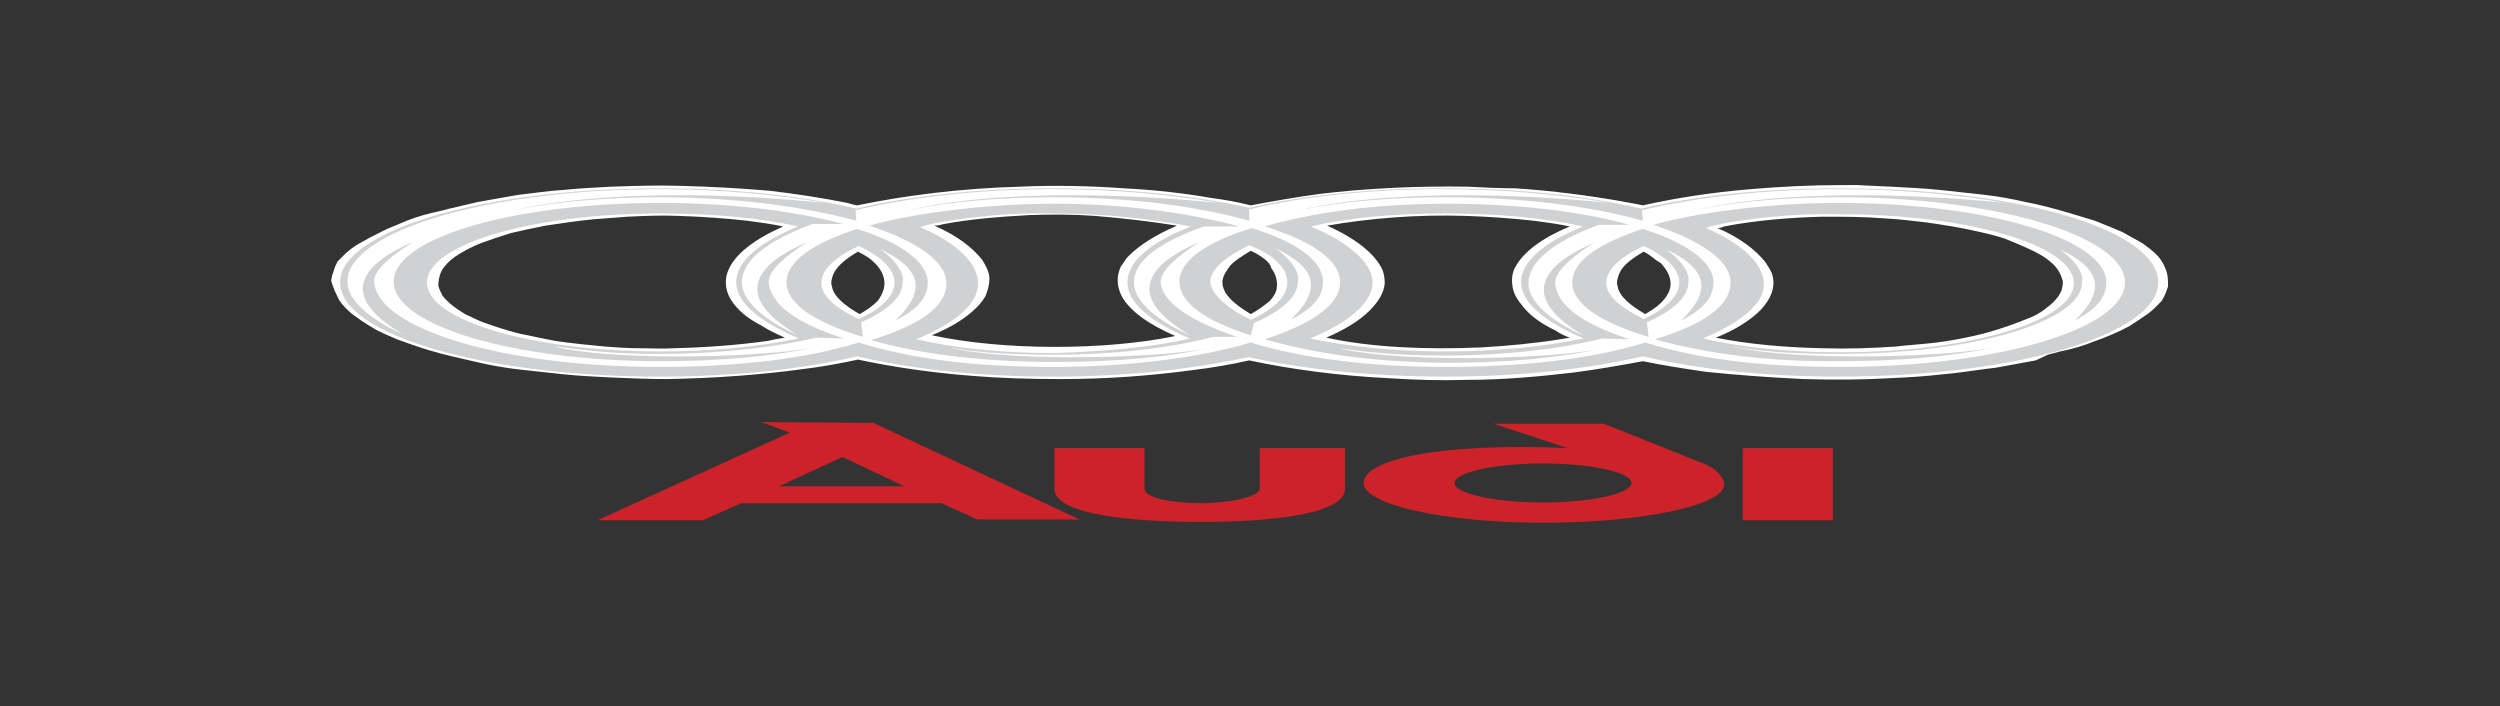 <?xml version="1.0" encoding="utf-8"?>
<!-- Generator: Adobe Illustrator 25.4.1, SVG Export Plug-In . SVG Version: 6.00 Build 0)  -->
<svg version="1.1" id="Layer_1" xmlns="http://www.w3.org/2000/svg" xmlns:xlink="http://www.w3.org/1999/xlink" x="0px" y="0px"
	 viewBox="0 0 308 87" style="enable-background:new 0 0 308 87;" xml:space="preserve">
<rect x="0" y="0" width="308" height="87" fill="#333333" stroke="none"/>
<style type="text/css">
	.st0{fill-rule:evenodd;clip-rule:evenodd;fill:#CC2229;}
	.st1{fill-rule:evenodd;clip-rule:evenodd;fill:#FFFFFF;}
	.st2{fill-rule:evenodd;clip-rule:evenodd;fill:#D0D1D3;}
</style>
<g>
	<path class="st0" d="M225.8,55.2v8.9h-11.1v-8.9H225.8z M190.1,57.1c6,0,10.9,1.1,10.9,2.4s-4.9,2.4-10.9,2.4s-10.9-1.1-10.9-2.4
		S184.1,57.1,190.1,57.1z M193.1,55.2l-9.1-3h13.6l12.5,5c1.2,0.5,2.1,1.4,2.3,2.3c0.5,2.7-10,4.9-22.2,4.9
		c-12.2,0-22.2-2.2-22.2-4.9C168,56.7,176.9,54.5,193.1,55.2L193.1,55.2z M141,60.2c0,1.2,3.8,1.8,6.9,1.8c3.1,0,7.3-0.7,7.3-1.8v-5
		h10.5v5c0,3.4-10.4,4.1-17.8,4.1c-7.4,0-18-0.7-18-4.1v-5H141V60.2L141,60.2z M107.6,52.1l25.4,11.9h-12.6L116,62H91.3l-4.7,2.1
		h-13l23.7-10.8L93.8,52L107.6,52.1L107.6,52.1z M111.4,59.9H96l7.8-3.6L111.4,59.9L111.4,59.9z"/>
	<path class="st1" d="M224.4,42.9c3.1,0.1,6,0,9.1-0.2c1.7-0.2,3.4-0.3,5.1-0.5c1.6-0.2,3.1-0.5,4.5-0.8c1.4-0.3,2.7-0.7,3.9-1.1
		c1.2-0.4,2.2-0.8,3.2-1.2c1.2-0.5,2-1.2,2.7-1.8c0.5-0.5,0.9-1,1.1-1.6c0.1-0.4,0.2-0.9,0.1-1.2c-0.2-0.7-0.5-1.3-1.2-2
		c-0.5-0.4-0.9-0.8-1.5-1.1c-1.2-0.7-2.7-1.3-4.4-2c-1.2-0.4-2.5-0.7-3.9-1c-1.8-0.4-3.7-0.7-5.8-1c-1.6-0.2-3.4-0.4-5.2-0.5
		c-2.5-0.2-5-0.2-7.6-0.2c-4.2,0.1-8.5,0.5-12.1,1.2c-0.2,0.1-0.5,0.2-0.8,0.2c2.8,1.2,4.7,2.7,5.9,4.2c0.3,0.5,0.6,0.9,0.8,1.4
		c0.5,1.5,0,3-1.4,4.5c-1.2,1.2-3,2.4-5.5,3.4C215.3,42.4,219.9,42.8,224.4,42.9L224.4,42.9z M204.1,32.1c-0.5-0.4-1-0.8-1.6-1.1
		c-1.5,0.9-2.6,1.7-3,2.7c-0.2,0.5-0.4,1.1-0.2,1.6c0.2,1.2,1.5,2.3,3.4,3.4c1.2-0.7,2.1-1.4,2.6-2.2c0.9-1.3,0.6-2.7-0.7-4.1
		L204.1,32.1z M182.5,42.8c3.4-0.2,6.6-0.5,9.7-1l1.2-0.2c-0.6-0.2-1.2-0.5-1.8-0.9c-1.9-0.9-3.3-2-4.1-3.1c-0.5-0.6-0.9-1.2-1.1-2
		c-0.2-0.9-0.2-2,0.4-2.9c1-1.7,3.2-3.4,6.6-4.8c-1.4-0.3-2.9-0.5-4.4-0.7c-2.7-0.3-5.5-0.5-8.4-0.6c-6-0.2-11.9,0.3-17.1,1.2
		c3.6,1.6,5.9,3.5,6.8,5.4c0.2,0.5,0.3,1.1,0.3,1.7c-0.1,1.2-0.8,2.3-1.9,3.4c-1.2,1.2-3,2.3-5.3,3.3
		C168.8,42.8,175.8,43.1,182.5,42.8L182.5,42.8z M155.9,32c-0.5-0.4-1.1-0.8-1.8-1.1c-1,0.6-2,1.2-2.6,1.9c-0.5,0.7-0.9,1.3-0.9,2
		c0,0.5,0.2,0.9,0.4,1.3c0.6,0.9,1.6,1.7,3.1,2.6c0.9-0.5,1.7-1.1,2.3-1.6c0.5-0.5,0.9-1.2,0.9-1.7c0.1-0.8-0.1-1.6-0.7-2.4
		C156.5,32.5,156.2,32.3,155.9,32L155.9,32z M138.8,31.8c1.1-1.2,2.8-2.4,5.1-3.5l0.9-0.4l0.2-0.1c-3.1-0.5-6.5-0.9-10.1-1.2
		c-2.7-0.2-5.5-0.2-8.1-0.1c-3.7,0.2-7.3,0.5-10.5,1.1c-0.4,0.1-0.8,0.2-1.2,0.2c2.8,1.2,4.7,2.7,5.9,4.2c0.5,0.8,0.9,1.6,0.9,2.3
		c0,0.7-0.2,1.5-0.5,2.2c-0.3,0.5-0.6,0.9-1.1,1.4c-1.2,1.2-3,2.4-5.5,3.4c8.7,1.9,21.3,1.9,30,0.1c-3.4-1.5-5.6-3.1-6.6-4.9
		c-0.6-1.2-0.7-2.4-0.1-3.7C138.3,32.6,138.5,32.2,138.8,31.8L138.8,31.8z M107.2,31.9c-0.4-0.3-0.9-0.6-1.5-0.9
		c-1.5,0.9-2.5,1.7-3,2.7c-0.2,0.5-0.4,1.1-0.2,1.6c0.2,1.2,1.5,2.3,3.4,3.4c0.9-0.5,1.6-1,2.2-1.6
		C109.5,35.3,109.2,33.5,107.2,31.9z M90.1,37c-0.6-0.9-0.8-2-0.6-3c0.5-2.2,2.9-4.3,7-6.1c-1.4-0.3-2.9-0.5-4.4-0.7
		c-2.7-0.3-5.5-0.5-8.4-0.6c-2.2-0.1-4.3,0-6.4,0.1c-1.3,0.1-2.7,0.2-4,0.3c-2.1,0.2-4.1,0.5-6.1,0.8c-1.5,0.3-2.9,0.6-4.2,0.9
		c-1.3,0.4-2.5,0.8-3.6,1.2c-1.3,0.5-2.4,1.1-3.3,1.7c-0.7,0.5-1.2,1-1.6,1.6l-0.2,0.4c-0.2,0.5-0.3,1.1-0.3,1.6
		c0.1,0.4,0.3,0.8,0.5,1.2c0.6,0.8,1.5,1.5,2.8,2.3c0.7,0.3,1.4,0.7,2.2,1c1.4,0.5,2.9,1,4.5,1.4c1.4,0.3,2.9,0.6,4.4,0.9
		c2,0.3,4.1,0.5,6.2,0.7c1.3,0.1,2.7,0.2,4.1,0.2c1.5,0,3,0.1,4.4,0c4-0.1,7.9-0.4,11.5-0.9l0.9-0.2l1.2-0.2c-1.1-0.5-2-0.9-2.9-1.5
		C92,39.2,90.8,38.1,90.1,37z M250.8,44.4c-1.6,0.3-3.2,0.6-4.9,0.9c-1.8,0.2-3.6,0.5-5.4,0.7c-1.9,0.2-3.8,0.4-5.8,0.5l-2,0.1
		c-3.5,0.2-6.9,0.2-10.5,0.1c-4.2-0.2-8.3-0.5-12.1-0.9c-2.7-0.4-5.3-0.8-7.7-1.3c-2.7,0.5-5.5,1-8.6,1.4c-4.2,0.5-8.7,0.9-13.2,0.9
		c-3.1,0.1-6.3,0-9.4-0.2c-6.2-0.3-12.2-1.1-17.3-2.2c-2.2,0.5-4.5,0.9-7,1.2c-5.2,0.7-10.5,1.1-16.2,1.1c-3.7,0-7.4-0.1-11-0.4
		c-5.1-0.4-9.8-1.1-14-2c-2.3,0.5-4.5,0.9-7,1.2c-5.2,0.7-10.8,1.1-16.5,1.2c-2.3,0-4.7-0.1-7-0.2c-2-0.1-4-0.2-5.9-0.4
		c-1.9-0.2-3.7-0.4-5.5-0.6c-1.7-0.2-3.4-0.5-5.1-0.9c-2.1-0.5-4.1-0.9-6-1.5c-1.3-0.4-2.7-0.9-3.8-1.3c-1.1-0.5-2.2-0.9-3.1-1.5
		c-0.9-0.5-1.7-1.1-2.4-1.6c-0.6-0.5-1.2-1.1-1.6-1.7c-0.3-0.6-0.6-1.2-0.8-1.8l-0.2-0.6l0.1-0.6l0.2-0.6l0.2-0.6l0.3-0.6l0.5-0.5
		l0.5-0.5l0.6-0.5l0.7-0.5l0.9-0.5l0.9-0.5l1-0.5l1-0.5l1.2-0.5l1.2-0.5c1.2-0.5,2.7-0.9,4.1-1.2c1.5-0.4,3-0.7,4.6-1.1
		c1.6-0.3,3.4-0.6,5.1-0.9c1.8-0.2,3.7-0.5,5.5-0.6c2-0.2,3.9-0.3,5.9-0.4c2.9-0.1,5.9-0.2,8.7-0.1c3.7,0.1,7.3,0.3,10.8,0.6
		c3.4,0.4,6.6,0.9,9.6,1.5l0.7,0.2l0.5,0.1c5.8-1.2,12.7-2.1,20-2.3c4.3-0.2,8.7-0.1,12.9,0.2c3.8,0.2,7.4,0.6,10.8,1.2
		c1.6,0.2,3.2,0.5,4.8,0.9c2.6-0.5,5.5-1,8.4-1.4c5.7-0.7,12.1-1,18.3-0.9c2,0.1,4,0.2,5.9,0.2c4.6,0.3,9.1,0.9,13.1,1.6
		c0.9,0.2,1.8,0.3,2.6,0.5c4-0.9,8.5-1.6,13.3-2c3.6-0.3,7.3-0.5,11-0.5h2.1l2.1,0.1l2.1,0.1c2,0.1,4,0.2,6,0.4
		c1.9,0.2,3.7,0.4,5.5,0.6c1.7,0.2,3.4,0.5,5.1,0.9c1.6,0.3,3.1,0.7,4.5,1.1c1.4,0.4,2.7,0.8,4,1.2c1.2,0.5,2.3,0.9,3.4,1.4l0.9,0.5
		l0.9,0.5L264,30l0.8,0.6l0.6,0.5l0.5,0.5c0.5,0.6,0.8,1.2,1,1.8c0.2,0.6,0.2,1.2,0.2,1.9c-0.2,0.6-0.4,1.2-0.8,1.8l-0.5,0.5
		l-0.5,0.5l-0.6,0.5c-0.7,0.5-1.6,1.1-2.4,1.6c-1.3,0.7-2.7,1.3-4.4,1.9c-1.2,0.5-2.6,0.9-4.1,1.2l-1.5,0.4L250.8,44.4L250.8,44.4z"
		/>
	<path class="st2" d="M106.3,41.5c-6-1.8-9.4-4.1-9.4-6.7c0-2.6,3.2-4.8,8.7-6.6c5.4,1.7,8.7,4.1,8.7,6.6c0,1.8-1.2,3.3-4,4.7
		c4.1-3.9,3-6.6-2.1-8.9c0.9,0.4,3.4,2.6,3,4.2c0,1.8-1.9,3.5-5.1,4.9L106.3,41.5L106.3,41.5z M265.9,34.8
		c0,6.4-17.6,11.6-39.3,11.6c-9.1,0-17.4-0.9-24.2-2.5c-6.9,1.6-15.2,2.5-24.4,2.5c-9,0-17.3-0.9-24.2-2.4c-6.9,1.5-15.1,2.4-24,2.4
		c-9.1,0-17.4-0.9-24.2-2.5c-6.8,1.6-15.2,2.5-24.4,2.5c-21.6,0-39.3-5.2-39.3-11.6s17.7-11.6,39.3-11.6c9.1,0,17.5,0.9,24.3,2.5
		c6.8-1.6,15.2-2.5,24.3-2.5c9.1,0,17.4,0.9,24.1,2.4c6.9-1.6,15.4-2.4,24-2.4c9.1,0,17.5,0.9,24.3,2.5c6.8-1.6,15.2-2.5,24.3-2.5
		C249.1,23.2,265.9,28.4,265.9,34.8L265.9,34.8z M226.7,24.3c-6.6,0-12.7,0.5-18,1.6c8.7-2,22.5-2.5,38.4-0.9
		c-5.7-1-13.1-1.7-20.4-1.7c-9.2,0-17.7,1-24.4,2.6l0.1,1.3c-6.3-1.8-14.9-2.9-24.4-2.9c-6.4,0-12.6,0.5-18,1.6
		c8.6-2,22.5-2.5,38.3-0.9c-5.7-1-13.1-1.7-20.4-1.7c-9.1,0-17.4,0.9-24,2.5v1.4c-6.3-1.8-14.8-2.9-24.1-2.9c-6.4,0-12.6,0.5-18,1.6
		c8.6-2,22.5-2.5,38.4-0.9c-5.7-1-13.1-1.7-20.4-1.7c-9.1,0-17.7,1-24.4,2.6l0.1,1.3c-6.2-1.7-14.8-2.9-24.2-2.9
		c-6.4,0-12.6,0.5-18,1.6c8.7-2,22.5-2.5,38.4-0.9c-5.7-1-13.1-1.7-20.4-1.7c-21.2,0-38.5,5.2-38.5,11.4c0,2.2,2.6,4.6,6.9,6.5
		c-8.8-5.1-4.4-9,1.2-11.4c-2.2,1.4-5,3.4-4.8,5c0.5,5.7,15.8,10.4,35.1,10.4c9.8,0,18.1-1,24.6-3c6.5,2,14,3,24,3
		c9.1,0,17.9-1.1,24.3-3c6.2,1.9,14.4,3,24,3c9.8,0,18.1-1,24.6-3c6.5,2,14,3,24,3c19.4,0,35.1-4.7,35.1-10.4S245.9,24.3,226.7,24.3
		L226.7,24.3z M149.5,41.5c-5.4,1.4-12.3,2.2-19.5,2.2c-7,0-10.2-0.4-13.2-0.9c8.6,2,27.7,1.2,32.6,0c-5.3,1.2-12,1.8-19.4,1.8
		c-9.1,0-16.7-1-22.7-2.7c6.2-1.9,9.3-4.2,9.3-7c0-2.7-3.7-5.2-9.5-7.1c4.5-1.3,13.4-2.7,22.9-2.7c8.7,0,16.8,1.2,22.7,2.8h-4.4
		c-5.5,2-8.6,4.2-8.6,6.9c0,2.2,2.6,4.6,6.9,6.5c-8.8-5.2-4.4-9.1,1.2-11.5c-2.2,1.4-4.9,3.4-4.8,5c0.2,2.6,4.1,4.9,9.4,6.7
		L149.5,41.5L149.5,41.5z M154.1,41.3c-5.5-1.7-8.8-4-8.8-6.6s3.4-4.9,8.9-6.6c5.6,1.7,8.8,4.1,8.8,6.6c0,1.8-1.2,3.3-4,4.7
		c4.1-3.9,3-6.6-2.1-8.9c0.9,0.4,3.4,2.6,3,4.2c0,1.9-2,3.6-5.4,5.1L154.1,41.3L154.1,41.3z M155.8,41.8c5.9-1.9,9.3-4.3,9.3-7
		c0-2.7-3.4-5.1-9.3-6.9c5.9-1.7,13.5-2.8,22.4-2.8c8.6,0,16.6,0.9,22.5,2.6h-3.7c-5.6,2-8.7,4.6-8.7,7.2c0,2.2,2.6,4.6,6.9,6.5
		c-8.8-5.2-4.4-9.1,1.2-11.5c-2.2,1.4-4.9,3.4-4.8,5c0.2,2.7,3.3,5,9.2,6.9l-3.4-0.1c-5.2,1.3-11.9,2.1-19.3,2.1
		c-7,0-9.9-0.5-13.2-0.9c8.6,2,27.7,1.2,32.6,0c-5.3,1.2-12,1.8-19.4,1.8C168.7,44.6,161.9,43.5,155.8,41.8L155.8,41.8z M161.4,41.7
		c4.7,1,10.5,1.6,16.7,1.6s12.3-0.6,17-1.6c-4.7-2-7.7-4.4-7.7-6.9c0-2.6,2.8-4.9,7.6-6.9c-4.8-1.1-10.8-1.6-16.9-1.6
		c-6.2,0-11.9,0.5-16.6,1.6c4.5,1.9,7.6,4.4,7.6,6.9C169.1,37.3,166.1,39.8,161.4,41.7L161.4,41.7z M154.1,39.4c3-1.4,4.5-3,4.5-4.6
		c0-1.7-1.6-3.4-4.7-4.6c-2.9,1.4-4.8,3-4.8,4.6C149.3,36.4,151.4,38.1,154.1,39.4z M146.6,41.7c-4.8-2-7.7-4.4-7.7-6.9
		c0-2.5,2.7-4.9,7.8-6.9c-4.7-0.9-10.7-1.6-16.8-1.6c-7.3-0.2-15.3,1.1-16.5,1.7c4.4,1.9,7.1,4.4,7.1,6.9c0,2.6-2.8,4.9-7.6,6.9
		c4.7,1.1,10.5,1.7,16.9,1.7C136.1,43.3,141.9,42.8,146.6,41.7L146.6,41.7z M104,41.7l-3.4-0.1c-5.2,1.2-11.9,2-19.2,2
		c-7,0-9.1-0.5-13.2-0.9c8.6,2,27.7,1.2,32.6,0c-5.4,1.2-12.1,1.8-19.4,1.8c-18.1,0-32.9-4.4-32.9-9.8S63.3,25,81.4,25
		C90,25,98,26,103.9,27.6h-3.8c-5.4,2-8.7,4.4-8.7,7.2c0,2.2,2.6,4.6,6.9,6.5c-8.8-5.2-4.4-9.1,1.2-11.5c-2.2,1.4-4.9,3.4-4.8,5
		C95,37.5,98,39.8,104,41.7L104,41.7z M105.8,39.3c2.9-1.3,4.4-2.9,4.4-4.5s-1.6-3.2-4.4-4.5c-2.8,1.3-4.6,2.9-4.6,4.5
		C101.1,36.4,103,38,105.8,39.3L105.8,39.3z M98.4,41.7c-4.7-2-7.7-4.4-7.7-6.9c0-2.6,2.8-4.9,7.6-6.9c-4.8-1.1-10.8-1.6-16.9-1.6
		c-15.8,0-28.8,3.8-28.8,8.5s13,8.5,28.8,8.5C87.6,43.3,93.7,42.7,98.4,41.7L98.4,41.7z M203.1,41.5c-6-1.8-9.4-4.1-9.4-6.7
		c0-2.6,3.2-4.8,8.7-6.6c5.4,1.7,8.7,4.1,8.7,6.6c0,1.8-1.2,3.3-4,4.7c4.1-3.9,3-6.6-2.1-8.9c0.9,0.4,3.4,2.6,3,4.2
		c0,1.8-1.9,3.5-5.1,4.9L203.1,41.5L203.1,41.5z M203.9,41.8c6.2-1.9,9.3-4.2,9.3-7c0-2.7-3.7-5.2-9.5-7.1
		c4.5-1.3,13.4-2.7,22.9-2.7c18.1,0,32.9,4.4,32.9,9.8c0,1.8-1.2,3.3-3.9,4.7c4.1-3.9,3-6.6-2.1-8.9c0.9,0.4,3.4,2.6,3,4.2
		c0,4.8-13.4,8.8-29.8,8.8c-7,0-10.2-0.4-13.2-0.9c8.6,2,27.7,1.2,32.6,0c-5.3,1.2-12,1.8-19.4,1.8
		C217.6,44.6,209.9,43.5,203.9,41.8z M209.8,41.7c4.7,1.1,10.6,1.7,16.9,1.7c15.8,0,28.8-3.8,28.8-8.5c0-4.7-13-8.5-28.8-8.5
		c-7.3-0.2-15.3,1.1-16.5,1.7c4.4,1.9,7.1,4.4,7.1,6.9C217.4,37.3,214.6,39.7,209.8,41.7L209.8,41.7z M202.5,39.3
		c2.8-1.3,4.4-2.9,4.4-4.5s-1.6-3.2-4.4-4.5c-2.8,1.3-4.6,2.9-4.6,4.5C197.8,36.4,199.8,38,202.5,39.3z"/>
</g>
</svg>
